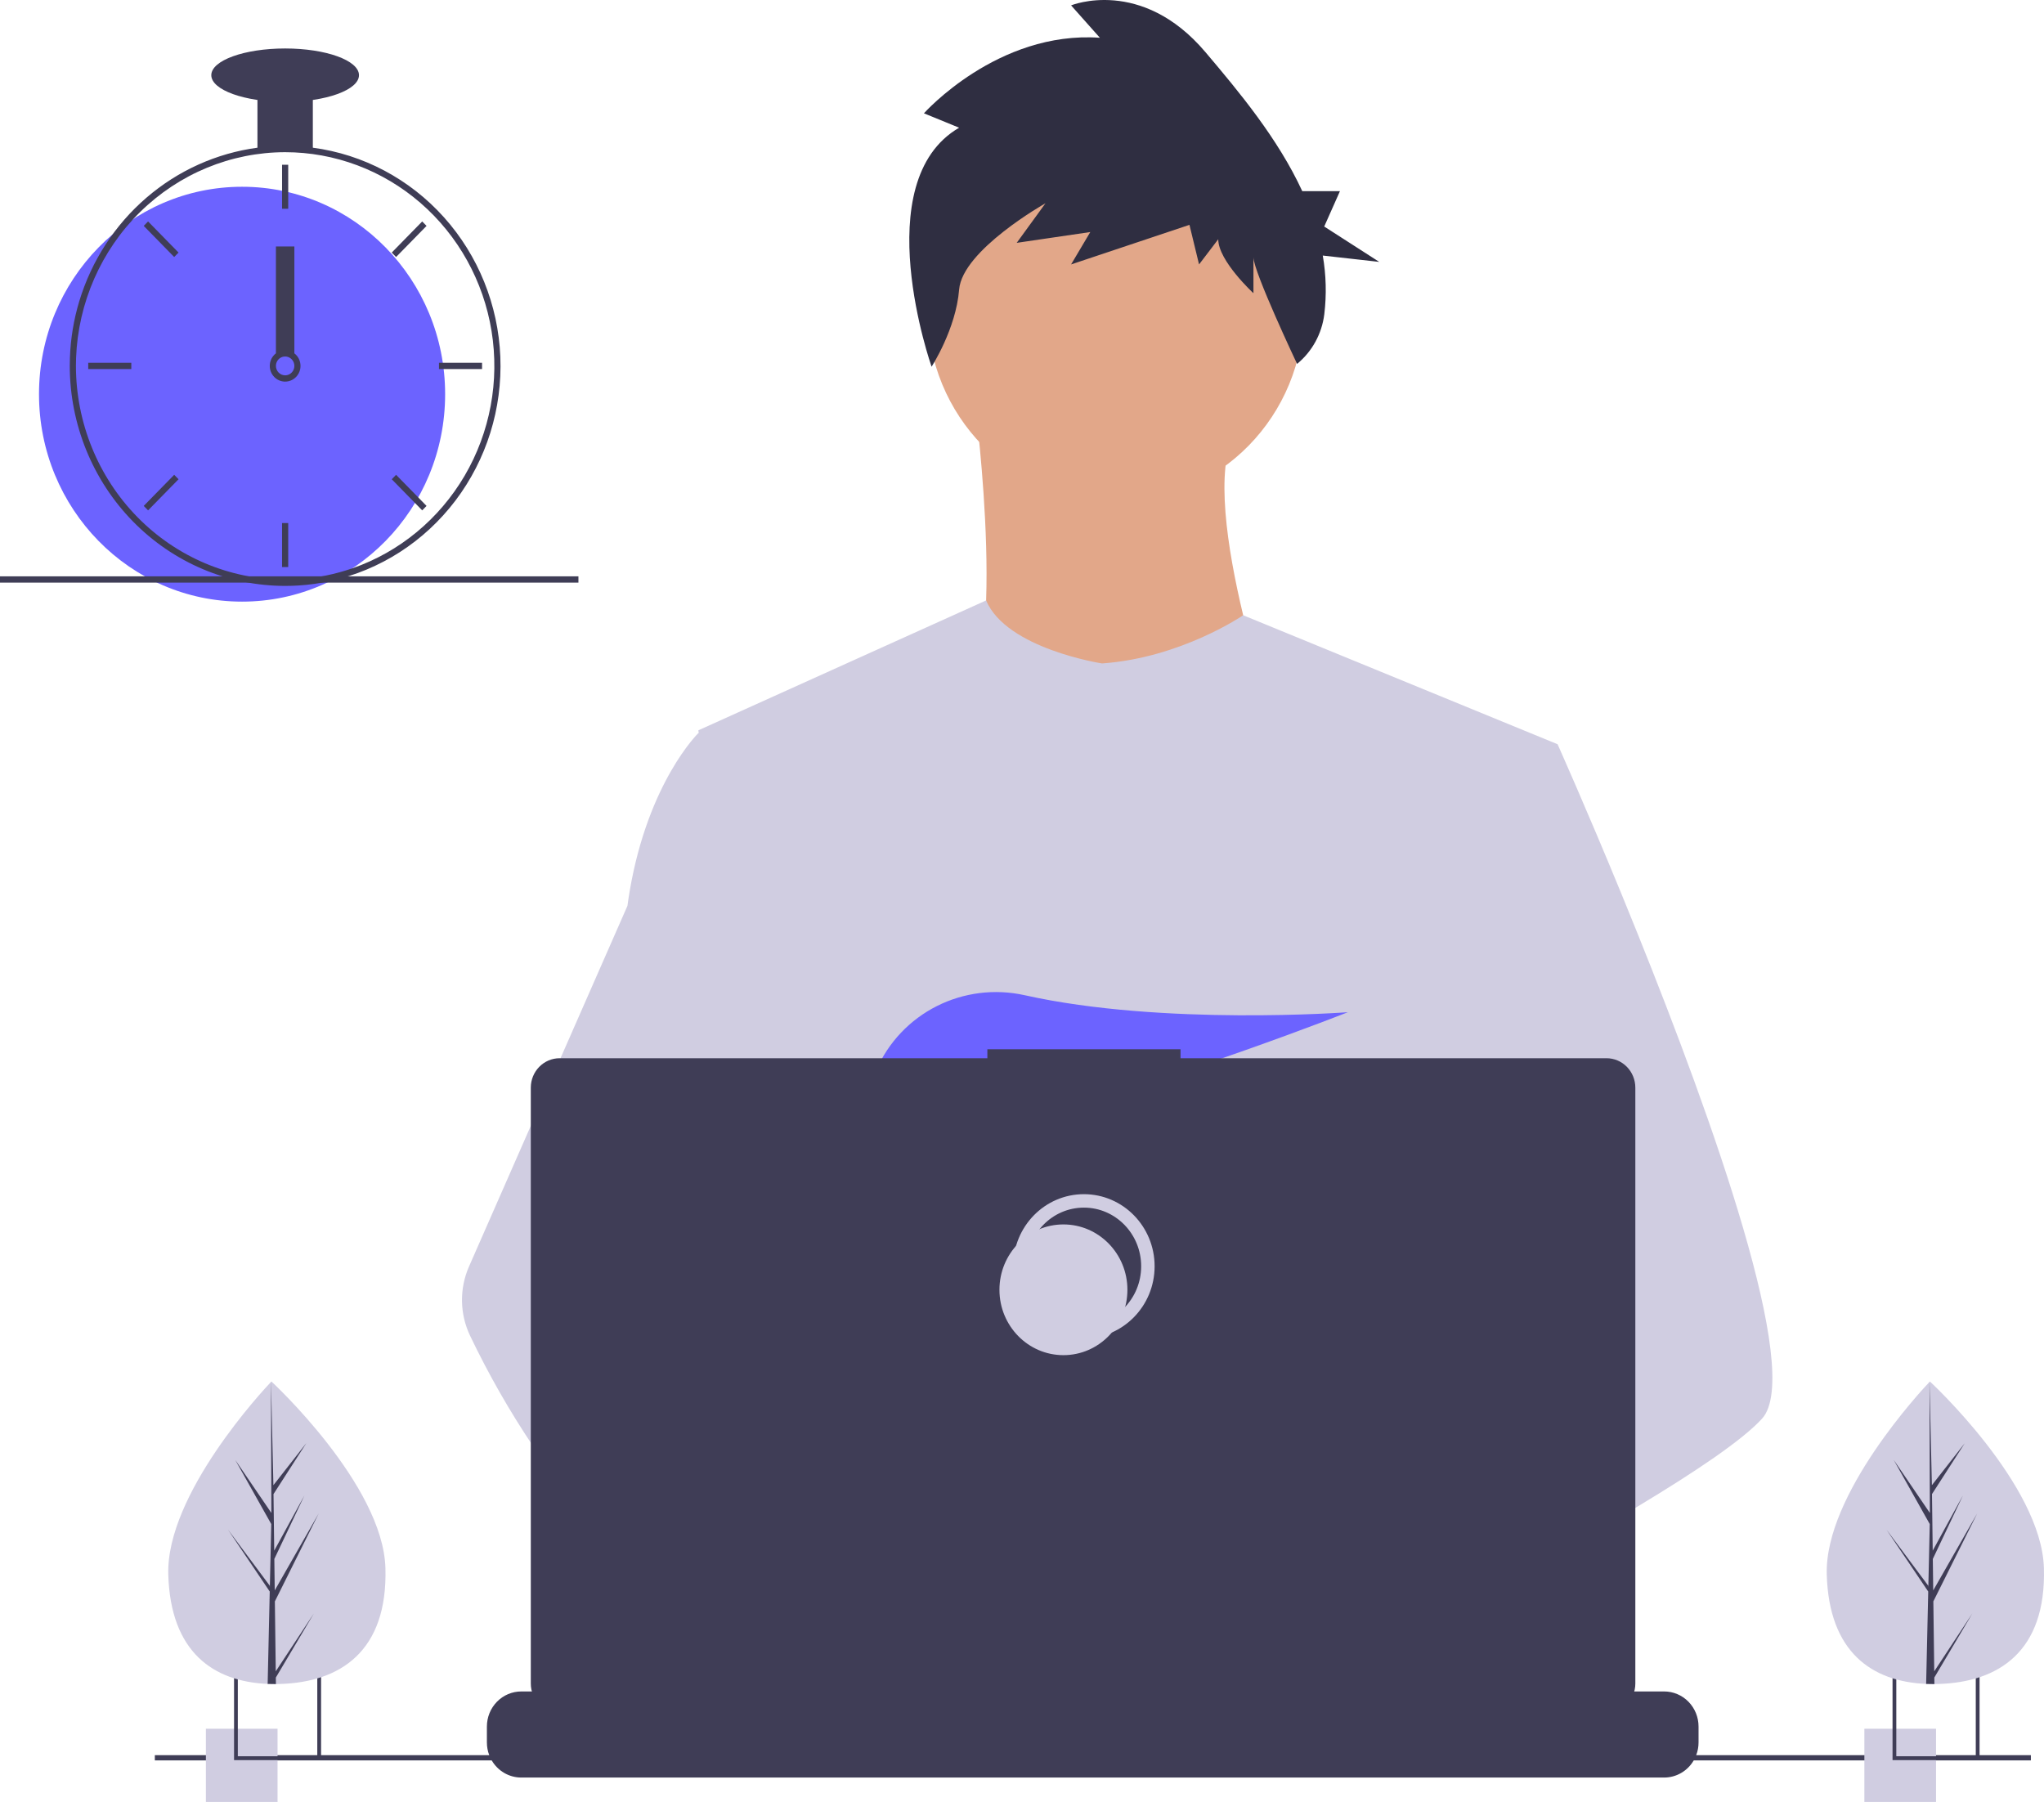 <svg width="304" height="268" viewBox="0 0 304 268" fill="none" xmlns="http://www.w3.org/2000/svg">
<path d="M165.935 74.635C181.394 74.635 193.927 61.833 193.927 46.041C193.927 30.249 181.394 17.447 165.935 17.447C150.476 17.447 137.943 30.249 137.943 46.041C137.943 61.833 150.476 74.635 165.935 74.635Z" fill="#E2A789"/>
<path d="M145.043 60.338C145.043 60.338 150.316 100.95 142.203 105.508C134.089 110.067 190.478 110.481 190.478 110.481C190.478 110.481 177.902 75.257 183.582 64.482L145.043 60.338Z" fill="#E2A789"/>
<path d="M231.654 110.687L226.965 132.501L217.049 178.653L216.752 181.18L213.33 210.441L211.053 229.879L209.527 242.936C200.246 247.809 193.52 251.172 193.52 251.172C193.52 251.172 192.942 248.209 192.009 244.418C185.496 246.413 173.445 249.722 163.232 250.383C166.951 254.617 168.66 258.595 166.342 261.531C159.345 270.381 130.461 251.841 120.359 244.927C120.124 246.583 120.034 248.256 120.092 249.928L112.361 243.854L113.126 229.879L114.417 206.233L116.038 176.58C115.527 175.31 115.099 174.008 114.756 172.68C112.388 164.079 109.514 146.904 107.31 132.501C105.536 120.909 104.204 111.114 103.922 109.03C103.884 108.758 103.865 108.618 103.865 108.618L146.662 89.3C149.703 96.506 163.906 98.671 163.906 98.671C175.672 97.843 184.895 91.505 184.895 91.505L231.654 110.687Z" fill="#D0CDE1"/>
<path d="M196.767 242.886C196.767 242.886 194.955 243.52 192.009 244.418C185.496 246.413 173.445 249.722 163.232 250.383C154.439 250.958 147.008 249.574 145.649 243.714C145.067 241.194 145.893 239.122 147.693 237.419C153.068 232.329 167.107 230.505 178.241 229.879C181.385 229.704 184.293 229.622 186.714 229.591C190.825 229.537 193.52 229.622 193.52 229.622L193.585 229.879L196.767 242.886Z" fill="#A0616A"/>
<path d="M142.648 18.994L137.415 16.853C137.415 16.853 148.358 4.546 163.584 5.616L159.301 0.8C159.301 0.8 169.769 -3.48 179.285 7.757C184.287 13.664 190.075 20.607 193.683 28.429H199.288L196.949 33.691L205.136 38.952L196.732 38.007C197.233 40.889 197.31 43.83 196.96 46.735C196.6 49.64 195.149 52.289 192.912 54.122V54.122C192.912 54.122 186.422 40.398 186.422 38.257V43.608C186.422 43.608 181.188 38.792 181.188 35.582L178.333 39.327L176.906 33.441L159.301 39.327L162.156 34.512L151.213 36.117L155.495 30.231C155.495 30.231 143.124 37.187 142.648 43.073C142.173 48.959 138.552 54.536 138.552 54.536C138.552 54.536 128.85 27.02 142.648 18.994Z" fill="#2F2E41"/>
<path d="M262.08 210.974C259.229 214.131 252.164 218.886 243.599 224.035C240.413 225.948 237.021 227.919 233.561 229.879C225.305 234.557 216.66 239.192 209.527 242.936C200.247 247.809 193.52 251.172 193.52 251.172C193.52 251.172 192.942 248.209 192.009 244.418C190.761 239.344 188.88 232.784 186.92 229.879C186.851 229.778 186.783 229.685 186.714 229.591C186.143 228.825 185.569 228.378 185.001 228.378L213.33 210.441L225.571 202.687L216.752 181.18L205.69 154.202L212.367 132.501L219.077 110.687H231.654C231.654 110.687 235.819 119.972 241.144 132.921C241.939 134.857 242.762 136.875 243.599 138.96C254.554 166.179 268.212 204.188 262.08 210.974Z" fill="#D0CDE1"/>
<path d="M166.342 261.531C159.345 270.381 130.461 251.841 120.359 244.927C118.159 243.423 116.849 242.47 116.849 242.47L126.092 229.879L129.019 225.893C129.019 225.893 131.638 227.313 135.509 229.622C135.65 229.708 135.791 229.794 135.935 229.879C139.274 231.882 143.465 234.499 147.694 237.419C153.529 241.451 159.429 246.051 163.232 250.383C166.951 254.617 168.66 258.595 166.342 261.531Z" fill="#A0616A"/>
<path d="M135.509 229.622C134.476 229.618 133.444 229.704 132.426 229.879C123.674 231.415 121.093 239.507 120.359 244.927C120.124 246.583 120.034 248.256 120.092 249.928L112.361 243.854L109.544 241.642C102.765 239.227 96.724 234.938 91.486 229.879C86.942 225.413 82.866 220.475 79.324 215.146C75.796 209.893 72.651 204.383 69.915 198.659C69.151 197.062 68.74 195.312 68.712 193.535C68.684 191.758 69.039 189.996 69.751 188.374L79.324 166.579L93.317 134.725C93.42 133.967 93.533 133.225 93.656 132.501C96.431 116.247 103.865 109.03 103.865 109.03H109.544L113.343 132.501L118.063 161.66L114.756 172.68L107.112 198.13L114.417 206.233L135.509 229.622Z" fill="#D0CDE1"/>
<path d="M141.937 161.684L146.792 167.47C148.596 167.119 150.479 166.706 152.42 166.242L151.025 161.684L154.435 165.747C174.989 160.583 200.466 150.543 200.466 150.543C200.466 150.543 172.961 152.603 152.424 148.02C143.338 145.992 133.989 150.593 130.26 159.297C128.093 164.356 128.433 168.739 136.12 168.739C138.717 168.694 141.307 168.445 143.867 167.995L141.937 161.684Z" fill="#6C63FF"/>
<path d="M252.621 256.787V259.147C252.622 259.795 252.504 260.437 252.274 261.041C252.172 261.31 252.048 261.57 251.905 261.819C251.451 262.597 250.807 263.241 250.037 263.688C249.266 264.135 248.395 264.37 247.508 264.37H77.528C76.641 264.37 75.77 264.135 74.999 263.688C74.229 263.241 73.585 262.597 73.131 261.819C72.988 261.57 72.864 261.31 72.762 261.041C72.532 260.437 72.414 259.795 72.415 259.147V256.787C72.415 256.101 72.547 255.422 72.804 254.788C73.061 254.155 73.438 253.579 73.912 253.094C74.387 252.609 74.951 252.224 75.571 251.962C76.192 251.7 76.856 251.565 77.528 251.565H87.326V250.464C87.326 250.436 87.331 250.407 87.342 250.381C87.353 250.355 87.368 250.331 87.388 250.31C87.408 250.29 87.431 250.274 87.457 250.263C87.483 250.252 87.511 250.247 87.539 250.247H92.651C92.679 250.247 92.707 250.252 92.733 250.263C92.759 250.274 92.782 250.29 92.802 250.31C92.822 250.331 92.837 250.355 92.848 250.381C92.859 250.407 92.864 250.436 92.864 250.464V251.565H96.058V250.464C96.058 250.436 96.063 250.407 96.074 250.381C96.085 250.355 96.1 250.331 96.12 250.31C96.14 250.29 96.163 250.274 96.189 250.263C96.215 250.252 96.243 250.247 96.271 250.247H101.383C101.411 250.247 101.439 250.252 101.465 250.263C101.491 250.274 101.514 250.29 101.534 250.31C101.554 250.331 101.57 250.355 101.58 250.381C101.591 250.407 101.596 250.436 101.596 250.464V251.565H104.794V250.464C104.794 250.436 104.799 250.407 104.81 250.381C104.821 250.355 104.836 250.331 104.856 250.31C104.876 250.29 104.9 250.274 104.925 250.263C104.951 250.252 104.979 250.247 105.007 250.247H110.119C110.147 250.247 110.175 250.252 110.201 250.263C110.227 250.274 110.25 250.29 110.27 250.31C110.29 250.331 110.306 250.355 110.316 250.381C110.327 250.407 110.332 250.436 110.332 250.464V251.565H113.526V250.464C113.526 250.436 113.531 250.407 113.542 250.381C113.553 250.355 113.569 250.331 113.588 250.31C113.608 250.29 113.632 250.274 113.658 250.263C113.683 250.252 113.711 250.247 113.739 250.247H118.851C118.879 250.247 118.907 250.252 118.933 250.263C118.959 250.274 118.982 250.29 119.002 250.31C119.022 250.331 119.038 250.355 119.048 250.381C119.059 250.407 119.065 250.436 119.065 250.464V251.565H122.258V250.464C122.258 250.436 122.264 250.407 122.274 250.381C122.285 250.355 122.301 250.331 122.321 250.31C122.34 250.29 122.364 250.274 122.39 250.263C122.416 250.252 122.443 250.247 122.471 250.247H127.584C127.612 250.247 127.639 250.252 127.665 250.263C127.691 250.274 127.715 250.29 127.734 250.31C127.754 250.331 127.77 250.355 127.781 250.381C127.791 250.407 127.797 250.436 127.797 250.464V251.565H130.994V250.464C130.994 250.436 131 250.407 131.01 250.381C131.021 250.355 131.037 250.331 131.057 250.31C131.076 250.29 131.1 250.274 131.126 250.263C131.152 250.252 131.179 250.247 131.207 250.247H136.32C136.348 250.247 136.375 250.252 136.401 250.263C136.427 250.274 136.451 250.29 136.47 250.31C136.49 250.331 136.506 250.355 136.517 250.381C136.527 250.407 136.533 250.436 136.533 250.464V251.565H139.726V250.464C139.726 250.436 139.732 250.407 139.743 250.381C139.753 250.355 139.769 250.331 139.789 250.31C139.809 250.29 139.832 250.274 139.858 250.263C139.884 250.252 139.912 250.247 139.94 250.247H179.984C180.012 250.247 180.04 250.252 180.066 250.263C180.092 250.274 180.115 250.29 180.135 250.31C180.155 250.331 180.171 250.355 180.181 250.381C180.192 250.407 180.197 250.436 180.197 250.464V251.565H183.395V250.464C183.395 250.436 183.4 250.407 183.411 250.381C183.422 250.355 183.437 250.331 183.457 250.31C183.477 250.29 183.501 250.274 183.526 250.263C183.552 250.252 183.58 250.247 183.608 250.247H188.72C188.777 250.247 188.831 250.27 188.87 250.311C188.91 250.352 188.933 250.407 188.933 250.464V251.565H192.127V250.464C192.127 250.436 192.133 250.407 192.143 250.381C192.154 250.355 192.17 250.331 192.189 250.31C192.209 250.29 192.233 250.274 192.259 250.263C192.285 250.252 192.312 250.247 192.34 250.247H197.452C197.48 250.247 197.508 250.252 197.534 250.263C197.56 250.274 197.584 250.29 197.603 250.31C197.623 250.331 197.639 250.355 197.649 250.381C197.66 250.407 197.666 250.436 197.666 250.464V251.565H200.859V250.464C200.859 250.436 200.865 250.407 200.875 250.381C200.886 250.355 200.902 250.331 200.922 250.31C200.941 250.29 200.965 250.274 200.991 250.263C201.017 250.252 201.044 250.247 201.072 250.247H206.185C206.213 250.247 206.24 250.252 206.266 250.263C206.292 250.274 206.316 250.29 206.335 250.31C206.355 250.331 206.371 250.355 206.382 250.381C206.392 250.407 206.398 250.436 206.398 250.464V251.565H209.595V250.464C209.595 250.436 209.601 250.407 209.611 250.381C209.622 250.355 209.638 250.331 209.658 250.31C209.677 250.29 209.701 250.274 209.727 250.263C209.753 250.252 209.78 250.247 209.808 250.247H214.921C214.977 250.247 215.03 250.271 215.069 250.311C215.108 250.352 215.13 250.407 215.13 250.464V251.565H218.327V250.464C218.327 250.436 218.333 250.407 218.344 250.381C218.354 250.355 218.37 250.331 218.39 250.31C218.41 250.29 218.433 250.274 218.459 250.263C218.485 250.252 218.513 250.247 218.541 250.247H223.653C223.681 250.247 223.709 250.252 223.734 250.263C223.76 250.274 223.784 250.29 223.804 250.31C223.823 250.331 223.839 250.355 223.85 250.381C223.861 250.407 223.866 250.436 223.866 250.464V251.565H227.06V250.464C227.06 250.436 227.065 250.407 227.076 250.381C227.087 250.355 227.102 250.331 227.122 250.31C227.142 250.29 227.165 250.274 227.191 250.263C227.217 250.252 227.245 250.247 227.273 250.247H232.385C232.413 250.247 232.441 250.252 232.467 250.263C232.493 250.274 232.516 250.29 232.536 250.31C232.556 250.331 232.571 250.355 232.582 250.381C232.593 250.407 232.598 250.436 232.598 250.464V251.565H247.508C248.18 251.565 248.845 251.7 249.465 251.962C250.085 252.224 250.649 252.609 251.124 253.094C251.598 253.579 251.975 254.155 252.232 254.788C252.489 255.422 252.621 256.101 252.621 256.787V256.787Z" fill="#3F3D56"/>
<path d="M302.048 261.041H23.03V261.819H302.048V261.041Z" fill="#3F3D56"/>
<path d="M238.934 157.387H175.577V156.053H146.848V157.387H83.23C82.094 157.387 81.004 157.848 80.2 158.669C79.396 159.49 78.945 160.604 78.945 161.765V250.387C78.945 251.548 79.396 252.662 80.2 253.483C81.004 254.304 82.094 254.765 83.23 254.765H238.934C240.071 254.765 241.161 254.304 241.964 253.483C242.768 252.662 243.22 251.548 243.22 250.387V161.765C243.22 161.19 243.109 160.621 242.893 160.09C242.678 159.559 242.362 159.076 241.964 158.669C241.566 158.263 241.094 157.94 240.574 157.72C240.054 157.5 239.497 157.387 238.934 157.387V157.387Z" fill="#3F3D56"/>
<path d="M161.207 198.048C166.462 198.048 170.723 193.696 170.723 188.327C170.723 182.958 166.462 178.606 161.207 178.606C155.951 178.606 151.69 182.958 151.69 188.327C151.69 193.696 155.951 198.048 161.207 198.048Z" stroke="#D0CDE1" stroke-width="2" stroke-miterlimit="10"/>
<path d="M158.161 201.548C163.417 201.548 167.678 197.196 167.678 191.827C167.678 186.458 163.417 182.106 158.161 182.106C152.906 182.106 148.645 186.458 148.645 191.827C148.645 197.196 152.906 201.548 158.161 201.548Z" fill="#D0CDE1"/>
<path d="M41.28 257.112H30.622V268H41.28V257.112Z" fill="#D0CDE1"/>
<path d="M34.811 248.558V261.779H47.753V248.558H34.811ZM47.19 261.203H35.37V249.133H47.19V261.203Z" fill="#3F3D56"/>
<path d="M287.944 257.112H277.285V268H287.944V257.112Z" fill="#D0CDE1"/>
<path d="M281.474 248.558V261.779H294.416V248.558H281.474ZM293.853 261.203H282.034V249.133H293.853V261.203Z" fill="#3F3D56"/>
<path d="M36.002 89.478C52.682 89.478 66.203 75.666 66.203 58.627C66.203 41.589 52.682 27.776 36.002 27.776C19.323 27.776 5.801 41.589 5.801 58.627C5.801 75.666 19.323 89.478 36.002 89.478Z" fill="#6C63FF"/>
<path d="M46.527 21.966C43.792 21.61 41.025 21.61 38.29 21.966C32.198 22.783 26.463 25.368 21.766 29.415C17.069 33.461 13.607 38.799 11.791 44.795C10.965 47.528 10.497 50.361 10.4 53.219C10.386 53.616 10.377 54.018 10.377 54.42C10.385 63.096 13.763 71.413 19.768 77.548C25.773 83.682 33.916 87.132 42.408 87.141C43.09 87.141 43.772 87.118 44.445 87.076C46.024 86.974 47.593 86.752 49.14 86.412C56.525 84.789 63.112 80.553 67.736 74.451C72.361 68.349 74.725 60.774 74.413 53.064C74.1 45.354 71.13 38.005 66.028 32.315C60.925 26.624 54.018 22.959 46.527 21.966H46.527ZM52.434 84.514H52.43C49.85 85.413 47.165 85.959 44.445 86.136C43.772 86.183 43.09 86.206 42.408 86.206C34.159 86.196 26.25 82.844 20.417 76.885C14.584 70.926 11.302 62.847 11.292 54.42C11.292 54.018 11.301 53.616 11.315 53.219C11.63 45.006 15.042 37.236 20.837 31.536C26.633 25.835 34.363 22.645 42.408 22.634C49.78 22.635 56.913 25.308 62.535 30.179C68.157 35.05 71.903 41.802 73.107 49.231C74.311 56.661 72.894 64.285 69.108 70.747C65.322 77.209 59.413 82.087 52.434 84.514H52.434Z" fill="#3F3D56"/>
<path d="M42.866 24.504H41.951V31.048H42.866V24.504Z" fill="#3F3D56"/>
<path d="M22.024 32.936L21.377 33.597L25.907 38.224L26.554 37.563L22.024 32.936Z" fill="#3F3D56"/>
<path d="M13.123 53.953V54.888H19.529V53.953H13.123Z" fill="#3F3D56"/>
<path d="M21.377 75.243L22.024 75.904L26.554 71.277L25.907 70.616L21.377 75.243Z" fill="#3F3D56"/>
<path d="M58.263 37.563L58.91 38.224L63.441 33.597L62.793 32.936L58.263 37.563Z" fill="#3F3D56"/>
<path d="M65.288 53.953V54.888H71.695V53.953H65.288Z" fill="#3F3D56"/>
<path d="M58.91 70.616L58.263 71.277L62.793 75.905L63.44 75.244L58.91 70.616Z" fill="#3F3D56"/>
<path d="M42.866 77.792H41.951V84.336H42.866V77.792Z" fill="#3F3D56"/>
<path d="M43.781 52.55C43.385 52.247 42.904 52.083 42.408 52.083C41.913 52.083 41.432 52.247 41.036 52.55C40.765 52.761 40.541 53.029 40.381 53.336C40.179 53.731 40.091 54.177 40.129 54.622C40.166 55.067 40.328 55.491 40.594 55.845C40.86 56.199 41.22 56.467 41.631 56.619C42.042 56.77 42.487 56.799 42.913 56.7C43.339 56.602 43.729 56.381 44.036 56.063C44.343 55.746 44.555 55.345 44.646 54.909C44.737 54.472 44.704 54.019 44.551 53.601C44.398 53.183 44.131 52.818 43.781 52.55H43.781ZM42.408 55.822C42.045 55.821 41.696 55.673 41.439 55.411C41.182 55.148 41.037 54.792 41.036 54.42C41.038 54.137 41.122 53.86 41.278 53.626C41.412 53.427 41.594 53.267 41.806 53.162C42.019 53.056 42.254 53.009 42.489 53.023C42.725 53.038 42.953 53.114 43.151 53.245C43.349 53.376 43.511 53.556 43.621 53.77C43.731 53.983 43.785 54.222 43.778 54.463C43.771 54.704 43.703 54.939 43.581 55.145C43.459 55.352 43.287 55.522 43.082 55.641C42.876 55.76 42.645 55.822 42.408 55.822V55.822Z" fill="#3F3D56"/>
<path d="M46.527 13.753H38.29V22.167H46.527V13.753Z" fill="#3F3D56"/>
<path d="M42.408 15.155C48.474 15.155 53.391 13.376 53.391 11.182C53.391 8.988 48.474 7.209 42.408 7.209C36.343 7.209 31.426 8.988 31.426 11.182C31.426 13.376 36.343 15.155 42.408 15.155Z" fill="#3F3D56"/>
<path d="M43.781 36.657H41.036V52.55H43.781V36.657Z" fill="#3F3D56"/>
<path d="M86.028 85.717H0V86.652H86.028V85.717Z" fill="#3F3D56"/>
<path d="M57.324 233.211C57.679 245.634 50.573 250.187 41.655 250.453C41.448 250.459 41.242 250.463 41.036 250.465C40.623 250.468 40.213 250.461 39.808 250.443C31.742 250.101 25.358 245.728 25.028 234.174C24.686 222.217 39.214 206.682 40.304 205.533L40.306 205.532C40.348 205.488 40.369 205.466 40.369 205.466C40.369 205.466 56.969 220.788 57.324 233.211Z" fill="#D0CDE1"/>
<path d="M41.013 248.57L46.678 239.965L41.025 249.496L41.036 250.465C40.623 250.468 40.213 250.461 39.808 250.444L40.089 237.996L40.081 237.9L40.091 237.881L40.118 236.705L33.914 227.504L40.111 235.825L40.133 236.073L40.345 226.669L34.987 217.129L40.36 225.017L40.304 205.533L40.304 205.468L40.306 205.532L40.662 220.888L45.546 214.65L40.678 222.21L40.785 230.623L45.279 222.413L40.801 231.859L40.86 236.537L47.396 225.101L40.88 238.169L41.013 248.57Z" fill="#3F3D56"/>
<path d="M303.987 233.211C304.342 245.634 297.236 250.187 288.318 250.453C288.111 250.459 287.905 250.463 287.7 250.465C287.286 250.468 286.877 250.461 286.471 250.443C278.406 250.101 272.021 245.728 271.691 234.174C271.349 222.217 285.878 206.682 286.968 205.533L286.97 205.532C287.011 205.488 287.032 205.466 287.032 205.466C287.032 205.466 303.632 220.788 303.987 233.211Z" fill="#D0CDE1"/>
<path d="M287.676 248.57L293.341 239.965L287.688 249.496L287.7 250.465C287.286 250.468 286.876 250.461 286.471 250.444L286.752 237.996L286.744 237.9L286.755 237.881L286.781 236.705L280.578 227.504L286.774 235.825L286.796 236.073L287.008 226.669L281.65 217.129L287.024 225.017L286.968 205.533L286.968 205.468L286.969 205.532L287.325 220.888L292.209 214.65L287.341 222.21L287.448 230.623L291.942 222.413L287.464 231.859L287.524 236.537L294.059 225.101L287.543 238.169L287.676 248.57Z" fill="#3F3D56"/>
</svg>
